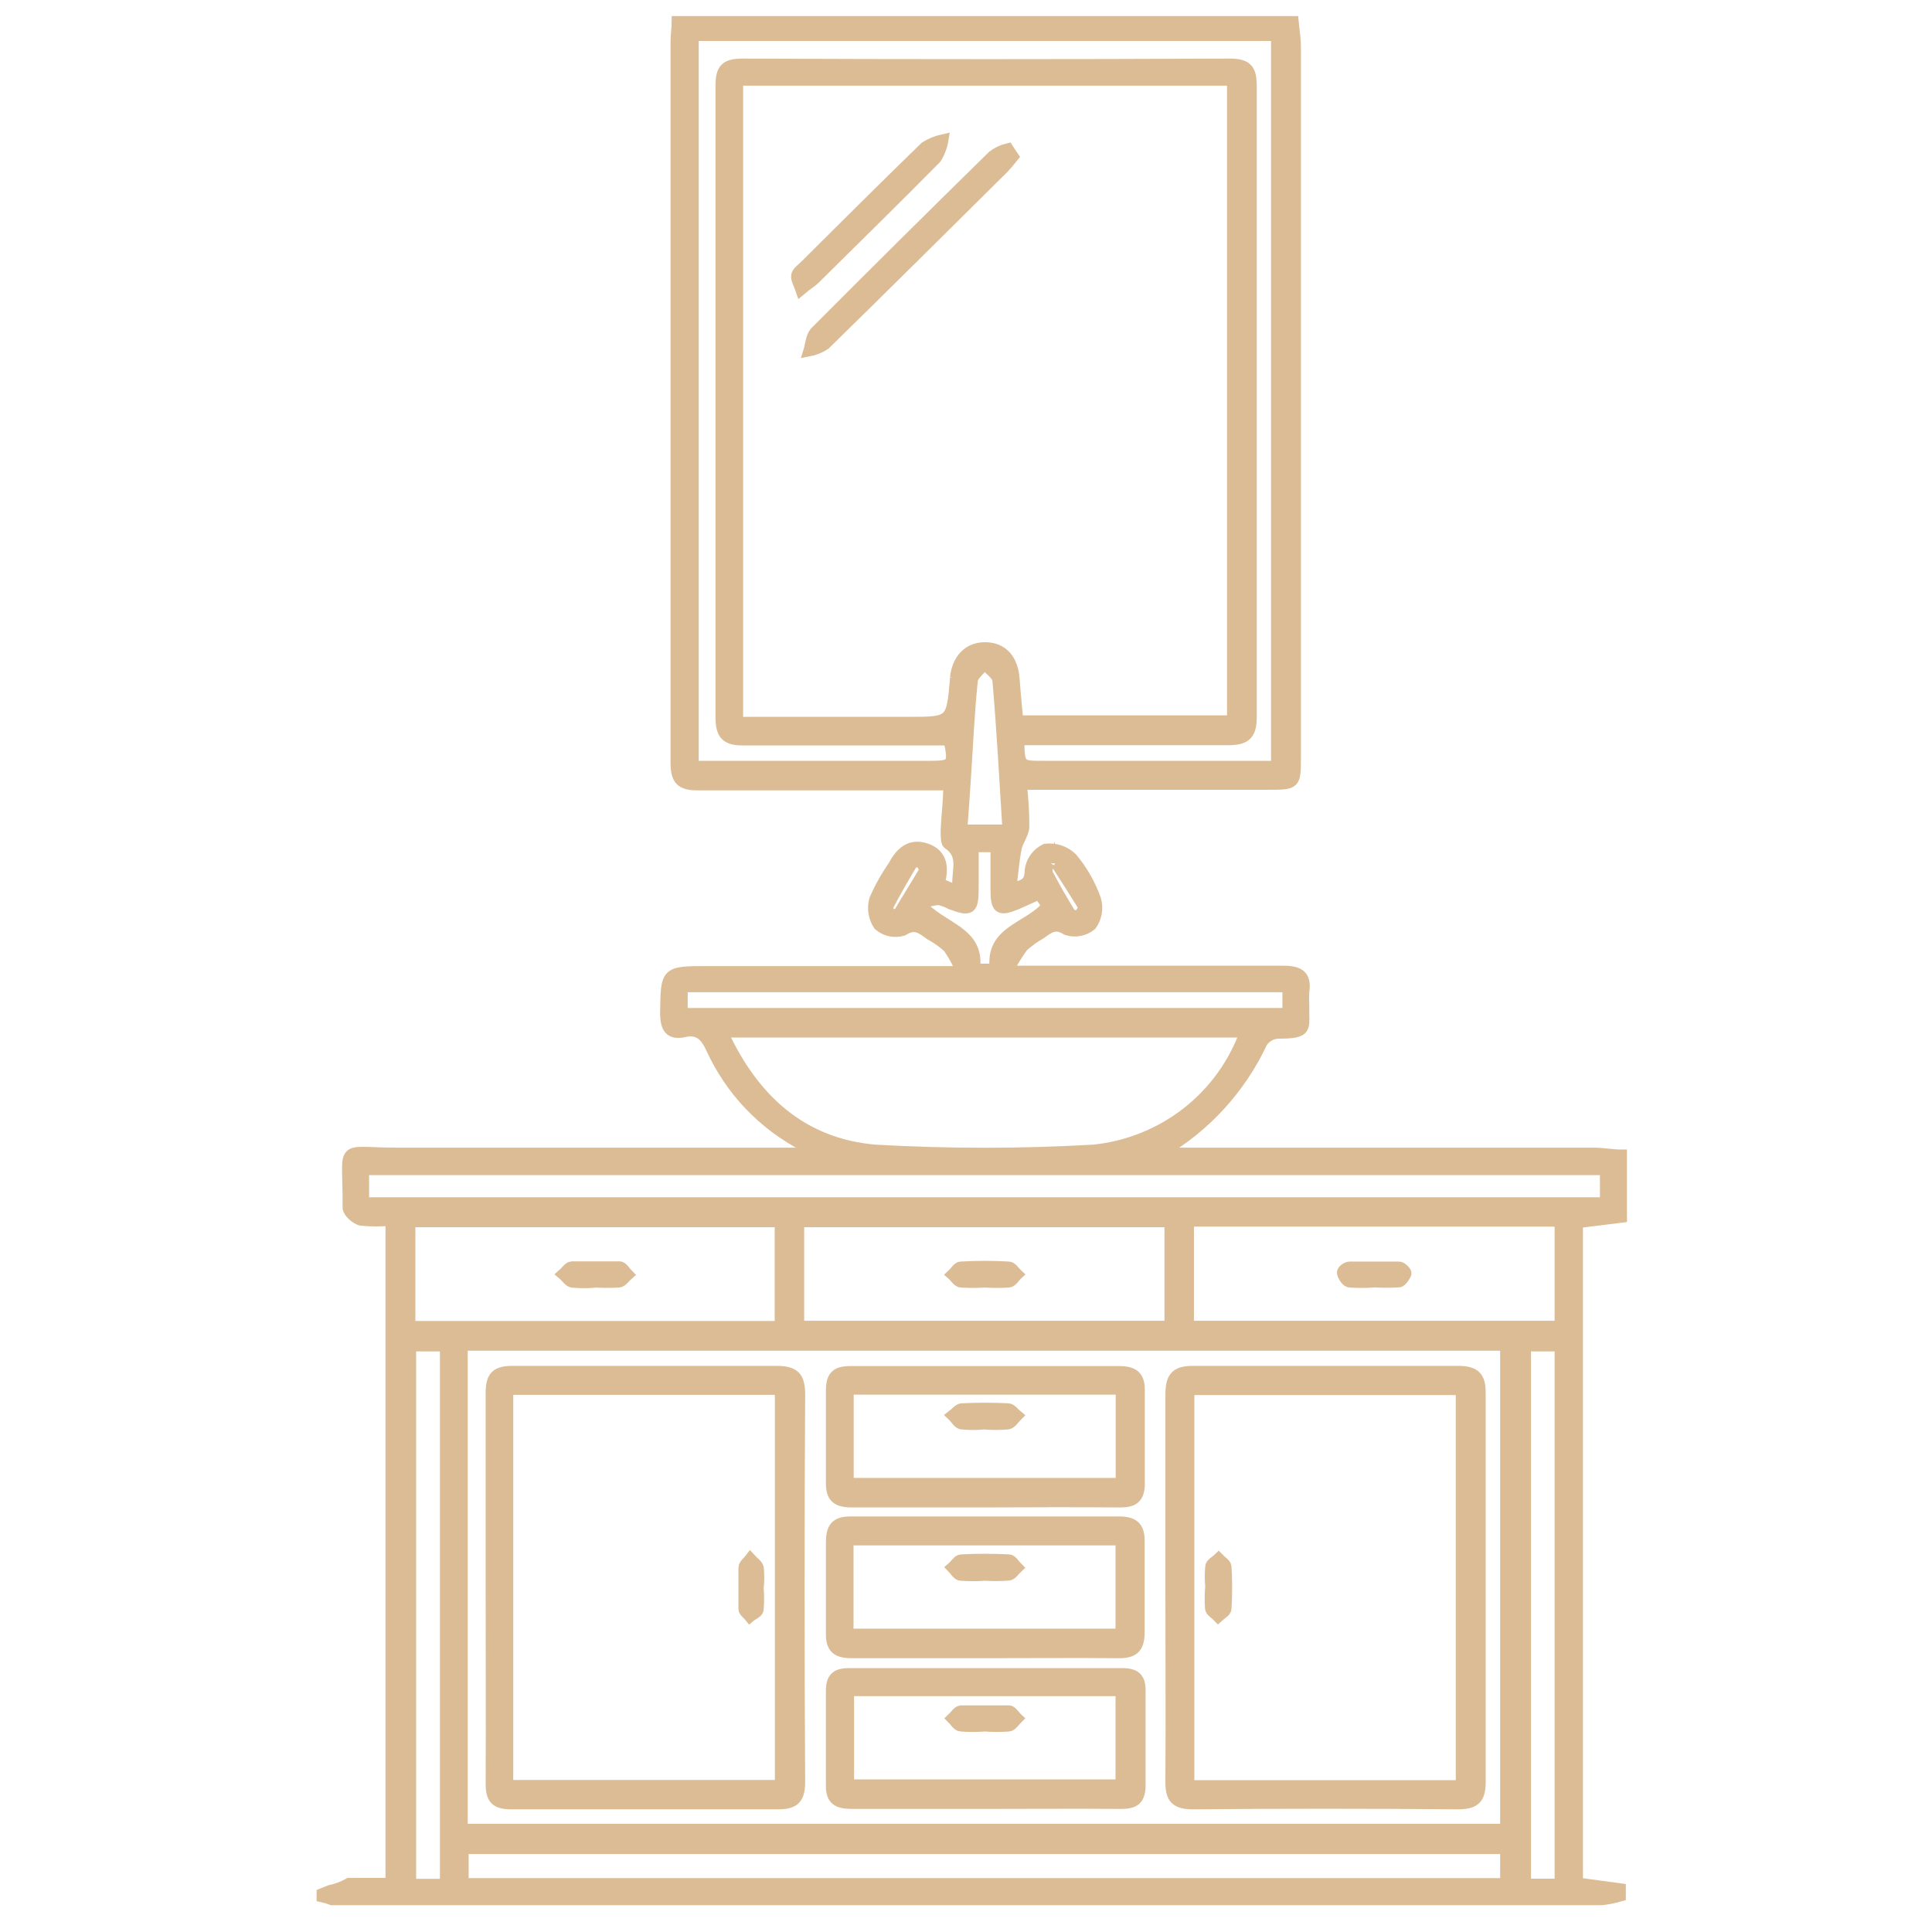 <svg width="90" height="90" viewBox="0 0 90 90" fill="none" xmlns="http://www.w3.org/2000/svg">
<path d="M75.54 56.707V53.8C75.116 53.8 74.657 53.712 74.259 53.712H55.025C54.706 53.712 54.388 53.712 54.07 53.712C56.141 52.512 57.79 50.712 58.797 48.555C58.877 48.434 58.984 48.334 59.11 48.261C59.236 48.188 59.377 48.145 59.522 48.135C60.997 48.135 60.715 47.916 60.741 46.804C60.728 46.605 60.728 46.407 60.741 46.208C60.856 45.455 60.538 45.236 59.778 45.236C55.926 45.236 52.074 45.236 48.221 45.236H46.949C47.156 44.837 47.392 44.454 47.656 44.089C47.912 43.864 48.19 43.664 48.486 43.494C48.857 43.231 49.158 42.968 49.697 43.319C49.89 43.38 50.096 43.392 50.295 43.354C50.494 43.315 50.68 43.228 50.837 43.1C50.961 42.927 51.043 42.728 51.078 42.519C51.114 42.31 51.1 42.095 51.04 41.892C50.791 41.194 50.42 40.544 49.944 39.974C49.782 39.815 49.586 39.694 49.37 39.621C49.154 39.548 48.925 39.525 48.698 39.554C48.505 39.647 48.339 39.786 48.214 39.959C48.089 40.131 48.01 40.332 47.983 40.543C47.983 41.121 47.735 41.261 47.099 41.357C47.188 40.674 47.232 40.079 47.347 39.501C47.417 39.16 47.691 38.844 47.7 38.503C47.7 37.847 47.661 37.193 47.585 36.541H59.071C60.352 36.541 60.352 36.541 60.352 35.263C60.352 24.236 60.352 13.209 60.352 2.182C60.352 1.788 60.282 1.394 60.246 1H31.54C31.54 1.306 31.487 1.622 31.487 1.937C31.487 13.133 31.487 24.332 31.487 35.535C31.487 36.314 31.708 36.577 32.521 36.568C36.055 36.568 39.651 36.568 43.212 36.568H44.192C44.192 37.356 44.095 38.013 44.069 38.66C44.069 38.879 44.069 39.23 44.148 39.3C45.032 39.886 44.475 40.683 44.643 41.515L43.759 41.147C43.971 40.412 43.883 39.79 43.15 39.536C42.416 39.282 41.957 39.694 41.63 40.315C41.284 40.811 40.988 41.339 40.746 41.892C40.686 42.094 40.672 42.307 40.704 42.516C40.736 42.725 40.814 42.924 40.932 43.1C41.083 43.234 41.267 43.327 41.465 43.37C41.663 43.413 41.869 43.404 42.063 43.345C42.629 42.977 42.947 43.266 43.335 43.546C43.639 43.709 43.921 43.91 44.175 44.142C44.416 44.491 44.62 44.863 44.784 45.254H32.98C31.001 45.254 31.027 45.254 31.001 47.189C31.001 47.898 31.213 48.214 31.884 48.065C32.556 47.916 32.865 48.266 33.13 48.827C34.02 50.794 35.555 52.404 37.486 53.397C37.621 53.492 37.748 53.597 37.866 53.712H36.779C30.683 53.712 24.578 53.712 18.481 53.712C15.689 53.712 16.237 53.161 16.21 56.261C16.21 56.462 16.573 56.795 16.82 56.847C17.281 56.895 17.746 56.895 18.207 56.847V87.73H16.255C15.979 87.885 15.681 87.998 15.371 88.063L15 88.212V88.361C15.157 88.394 15.311 88.441 15.459 88.501H74.604C74.903 88.471 75.199 88.412 75.487 88.326V87.984L73.491 87.713V56.961L75.54 56.707ZM48.893 40.219C48.893 40.167 49.158 40.158 49.193 40.219C49.635 40.902 50.077 41.594 50.51 42.294C50.377 42.461 50.306 42.618 50.2 42.653C50.136 42.662 50.07 42.656 50.009 42.635C49.947 42.614 49.892 42.578 49.847 42.531C49.476 41.927 49.123 41.314 48.796 40.683C48.743 40.534 48.822 40.324 48.893 40.193V40.219ZM43.318 35.692H32.3V1.657H59.46V35.692H48.61C47.497 35.692 47.497 35.692 47.462 34.466C47.753 34.466 48.053 34.466 48.345 34.466C51.278 34.466 54.212 34.466 57.181 34.466C57.984 34.466 58.294 34.265 58.294 33.416C58.294 23.614 58.294 13.813 58.294 4.012C58.294 3.25 58.108 2.979 57.286 2.979C49.723 3.014 42.16 3.014 34.597 2.979C33.784 2.979 33.581 3.224 33.581 3.995C33.581 13.796 33.581 23.597 33.581 33.398C33.581 34.221 33.819 34.484 34.65 34.475C37.84 34.475 41.029 34.475 44.201 34.475C44.449 35.605 44.378 35.692 43.318 35.692ZM44.502 31.568V31.655C44.325 33.643 44.325 33.643 42.275 33.643H34.367V3.741H57.41V33.573H47.417C47.364 32.934 47.294 32.295 47.249 31.647C47.188 30.727 46.711 30.184 45.924 30.167C45.138 30.149 44.599 30.675 44.502 31.577V31.568ZM46.949 38.66H44.811C44.873 37.785 44.934 36.971 44.987 36.13C45.085 34.659 45.147 33.179 45.297 31.752C45.297 31.463 45.668 31.209 45.862 30.938C46.074 31.191 46.463 31.437 46.481 31.708C46.675 33.941 46.799 36.27 46.949 38.669V38.66ZM41.886 42.505C41.836 42.548 41.776 42.578 41.71 42.59C41.645 42.602 41.578 42.597 41.515 42.575C41.418 42.522 41.321 42.303 41.365 42.224C41.718 41.55 42.098 40.885 42.487 40.237C42.539 40.197 42.6 40.172 42.665 40.161C42.73 40.15 42.796 40.155 42.858 40.175C42.955 40.228 43.008 40.386 43.088 40.517C42.681 41.209 42.257 41.874 41.886 42.513V42.505ZM42.885 42.102C43.153 42.004 43.432 41.94 43.715 41.909C43.911 41.945 44.099 42.013 44.272 42.11C45.226 42.469 45.341 42.391 45.341 41.34C45.341 40.718 45.341 40.105 45.341 39.449H46.392C46.392 40.132 46.392 40.797 46.392 41.471C46.392 42.347 46.56 42.452 47.347 42.128L48.407 41.655L48.778 42.198C47.894 43.249 46.127 43.336 46.357 45.14H45.403C45.641 43.363 43.848 43.249 42.885 42.11V42.102ZM31.787 47.207V45.972H59.99V47.207H31.787ZM33.66 48.082H58.002C57.469 49.566 56.521 50.87 55.27 51.842C54.019 52.813 52.515 53.414 50.934 53.572C47.553 53.765 44.163 53.765 40.782 53.572C37.398 53.292 35.109 51.243 33.66 48.082ZM20.743 87.774H19.135V62.705H20.743V87.774ZM19.1 61.786V56.917H36.338V61.786H19.1ZM70.133 87.739H21.582V86.119H70.133V87.739ZM70.133 85.209H21.538V62.67H70.133V85.209ZM37.212 61.777V56.917H54.495V61.777H37.212ZM55.369 61.777V56.891H72.669V61.777H55.369ZM72.669 87.765H71.07V62.705H72.669V87.765ZM16.944 56.024V54.492H74.781V56.024H16.944Z" fill="#DCBC95" stroke="#DCBC95" stroke-width="0.5" stroke-miterlimit="10"/>
<path d="M47.205 7.295C47.037 7.497 46.905 7.681 46.746 7.838C43.98 10.579 41.224 13.32 38.441 16.043C38.209 16.2 37.947 16.307 37.672 16.358C37.76 16.078 37.769 15.719 37.955 15.483C40.705 12.721 43.468 9.981 46.242 7.26C46.453 7.097 46.697 6.981 46.958 6.919C46.958 6.919 47.108 7.155 47.205 7.295Z" fill="#DCBC95" stroke="#DCBC95" stroke-width="0.5" stroke-miterlimit="10"/>
<path d="M37.31 13.504C37.213 13.215 37.072 13.005 37.107 12.83C37.142 12.655 37.346 12.523 37.487 12.383C39.351 10.527 41.216 8.671 43.098 6.841C43.355 6.68 43.639 6.564 43.937 6.499C43.887 6.809 43.776 7.107 43.61 7.375C41.746 9.266 39.846 11.122 37.955 12.996C37.84 13.119 37.611 13.25 37.31 13.504Z" fill="#DCBC95" stroke="#DCBC95" stroke-width="0.5" stroke-miterlimit="10"/>
<path d="M54.539 73.86C54.539 70.901 54.539 67.941 54.539 64.981C54.539 64.202 54.725 63.869 55.591 63.878C59.699 63.878 63.808 63.878 67.916 63.878C68.711 63.878 68.968 64.132 68.959 64.911C68.959 70.947 68.959 76.983 68.959 83.019C68.959 83.816 68.685 84.035 67.898 84.035C63.775 84 59.67 84 55.582 84.035C54.778 84.035 54.531 83.781 54.539 83.002C54.557 79.955 54.539 76.907 54.539 73.86ZM68.066 83.177V64.736H55.388V83.177H68.066Z" fill="#DCBC95" stroke="#DCBC95" stroke-width="0.5" stroke-miterlimit="10"/>
<path d="M22.873 73.948C22.873 70.927 22.873 67.906 22.873 64.885C22.873 64.08 23.147 63.869 23.924 63.878C28.006 63.878 32.088 63.878 36.17 63.878C36.992 63.878 37.257 64.124 37.257 64.955C37.222 70.962 37.222 76.972 37.257 82.984C37.257 83.755 37.045 84.044 36.232 84.035C32.088 84.035 27.953 84.035 23.81 84.035C23.085 84.035 22.873 83.79 22.873 83.089C22.891 80.042 22.873 76.995 22.873 73.948ZM23.659 64.728V83.168H36.347V64.728H23.659Z" fill="#DCBC95" stroke="#DCBC95" stroke-width="0.5" stroke-miterlimit="10"/>
<path d="M45.862 69.972C43.795 69.972 41.719 69.972 39.678 69.972C38.98 69.972 38.706 69.753 38.724 69.035C38.724 67.608 38.724 66.19 38.724 64.762C38.724 64.088 38.98 63.887 39.607 63.887C43.777 63.887 47.948 63.887 52.118 63.887C52.816 63.887 53.099 64.106 53.081 64.824C53.081 66.251 53.081 67.678 53.081 69.097C53.081 69.788 52.798 69.972 52.197 69.972C50.059 69.955 47.965 69.964 45.862 69.972ZM52.224 64.719H39.519V69.097H52.224V64.719Z" fill="#DCBC95" stroke="#DCBC95" stroke-width="0.5" stroke-miterlimit="10"/>
<path d="M45.854 76.995C43.786 76.995 41.719 76.995 39.669 76.995C38.953 76.995 38.706 76.749 38.724 76.049C38.724 74.657 38.724 73.256 38.724 71.864C38.724 71.181 38.918 70.892 39.607 70.892C43.777 70.892 47.948 70.892 52.118 70.892C52.825 70.892 53.09 71.137 53.072 71.846C53.072 73.238 53.072 74.639 53.072 76.031C53.072 76.811 52.772 77.012 52.047 76.995C49.998 76.977 47.93 76.995 45.854 76.995ZM39.51 76.119H52.215V71.741H39.51V76.119Z" fill="#DCBC95" stroke="#DCBC95" stroke-width="0.5" stroke-miterlimit="10"/>
<path d="M45.889 84.017C43.813 84.017 41.745 84.017 39.704 84.017C39.024 84.017 38.706 83.851 38.723 83.142C38.723 81.697 38.723 80.243 38.723 78.763C38.723 78.177 38.944 77.958 39.536 77.958H52.303C52.887 77.958 53.125 78.177 53.116 78.763C53.116 80.217 53.116 81.676 53.116 83.142C53.116 83.807 52.887 84.017 52.233 84.017C50.086 84 47.983 84.017 45.889 84.017ZM39.536 78.763V83.142H52.215V78.763H39.536Z" fill="#DCBC95" stroke="#DCBC95" stroke-width="0.5" stroke-miterlimit="10"/>
<path d="M63.983 59.728C63.616 59.754 63.247 59.754 62.879 59.728C62.738 59.728 62.578 59.483 62.534 59.325C62.49 59.167 62.746 59.019 62.87 59.019C63.636 59.019 64.404 59.019 65.176 59.019C65.3 59.019 65.521 59.246 65.503 59.325C65.485 59.404 65.309 59.702 65.176 59.719C64.779 59.745 64.38 59.745 63.983 59.719V59.728Z" fill="#DCBC95" stroke="#DCBC95" stroke-width="0.5" stroke-miterlimit="10"/>
<path d="M45.889 59.727C45.515 59.754 45.14 59.754 44.767 59.727C44.617 59.727 44.493 59.5 44.352 59.377C44.484 59.255 44.617 59.018 44.758 59.018C45.502 58.974 46.249 58.974 46.993 59.018C47.135 59.018 47.267 59.246 47.4 59.368C47.267 59.491 47.152 59.71 47.002 59.727C46.632 59.754 46.26 59.754 45.889 59.727Z" fill="#DCBC95" stroke="#DCBC95" stroke-width="0.5" stroke-miterlimit="10"/>
<path d="M27.724 59.736C27.38 59.767 27.034 59.767 26.69 59.736C26.513 59.736 26.372 59.491 26.213 59.36C26.354 59.237 26.487 59.019 26.637 59.01C27.379 59.01 28.121 59.01 28.872 59.01C29.005 59.01 29.128 59.246 29.261 59.378C29.12 59.5 28.996 59.702 28.837 59.728C28.466 59.75 28.095 59.75 27.724 59.728V59.736Z" fill="#DCBC95" stroke="#DCBC95" stroke-width="0.5" stroke-miterlimit="10"/>
<path d="M56.394 73.913C56.367 73.604 56.367 73.294 56.394 72.985C56.394 72.836 56.632 72.722 56.765 72.591C56.889 72.722 57.109 72.845 57.118 72.985C57.158 73.635 57.158 74.287 57.118 74.937C57.118 75.078 56.88 75.2 56.747 75.323C56.623 75.191 56.411 75.078 56.385 74.937C56.361 74.596 56.364 74.254 56.394 73.913Z" fill="#DCBC95" stroke="#DCBC95" stroke-width="0.5" stroke-miterlimit="10"/>
<path d="M35.322 73.966C35.353 74.303 35.353 74.643 35.322 74.981C35.322 75.113 35.066 75.209 34.933 75.323C34.836 75.2 34.659 75.086 34.65 74.964C34.65 74.316 34.65 73.668 34.65 73.029C34.65 72.88 34.845 72.74 34.951 72.6C35.083 72.749 35.295 72.88 35.331 73.046C35.359 73.337 35.359 73.631 35.331 73.922L35.322 73.966Z" fill="#DCBC95" stroke="#DCBC95" stroke-width="0.5" stroke-miterlimit="10"/>
<path d="M45.837 66.339C45.496 66.374 45.153 66.374 44.812 66.339C44.644 66.339 44.511 66.076 44.361 65.936C44.511 65.822 44.653 65.621 44.812 65.621C45.531 65.586 46.246 65.586 46.959 65.621C47.109 65.621 47.251 65.831 47.392 65.945C47.251 66.085 47.118 66.313 46.95 66.339C46.58 66.37 46.207 66.37 45.837 66.339Z" fill="#DCBC95" stroke="#DCBC95" stroke-width="0.5" stroke-miterlimit="10"/>
<path d="M45.871 73.387C45.501 73.414 45.129 73.414 44.758 73.387C44.608 73.387 44.484 73.151 44.352 73.019C44.493 72.897 44.626 72.669 44.767 72.66C45.511 72.621 46.258 72.621 47.002 72.66C47.144 72.66 47.267 72.897 47.4 73.028C47.267 73.151 47.144 73.361 46.993 73.379C46.62 73.408 46.245 73.41 45.871 73.387Z" fill="#DCBC95" stroke="#DCBC95" stroke-width="0.5" stroke-miterlimit="10"/>
<path d="M45.88 80.41C45.51 80.437 45.138 80.437 44.767 80.41C44.608 80.41 44.484 80.183 44.352 80.051C44.484 79.929 44.617 79.701 44.767 79.692C45.509 79.692 46.251 79.692 47.002 79.692C47.135 79.692 47.267 79.929 47.4 80.051C47.267 80.183 47.144 80.393 46.993 80.41C46.623 80.437 46.251 80.437 45.88 80.41Z" fill="#DCBC95" stroke="#DCBC95" stroke-width="0.5" stroke-miterlimit="10"/>
</svg>
